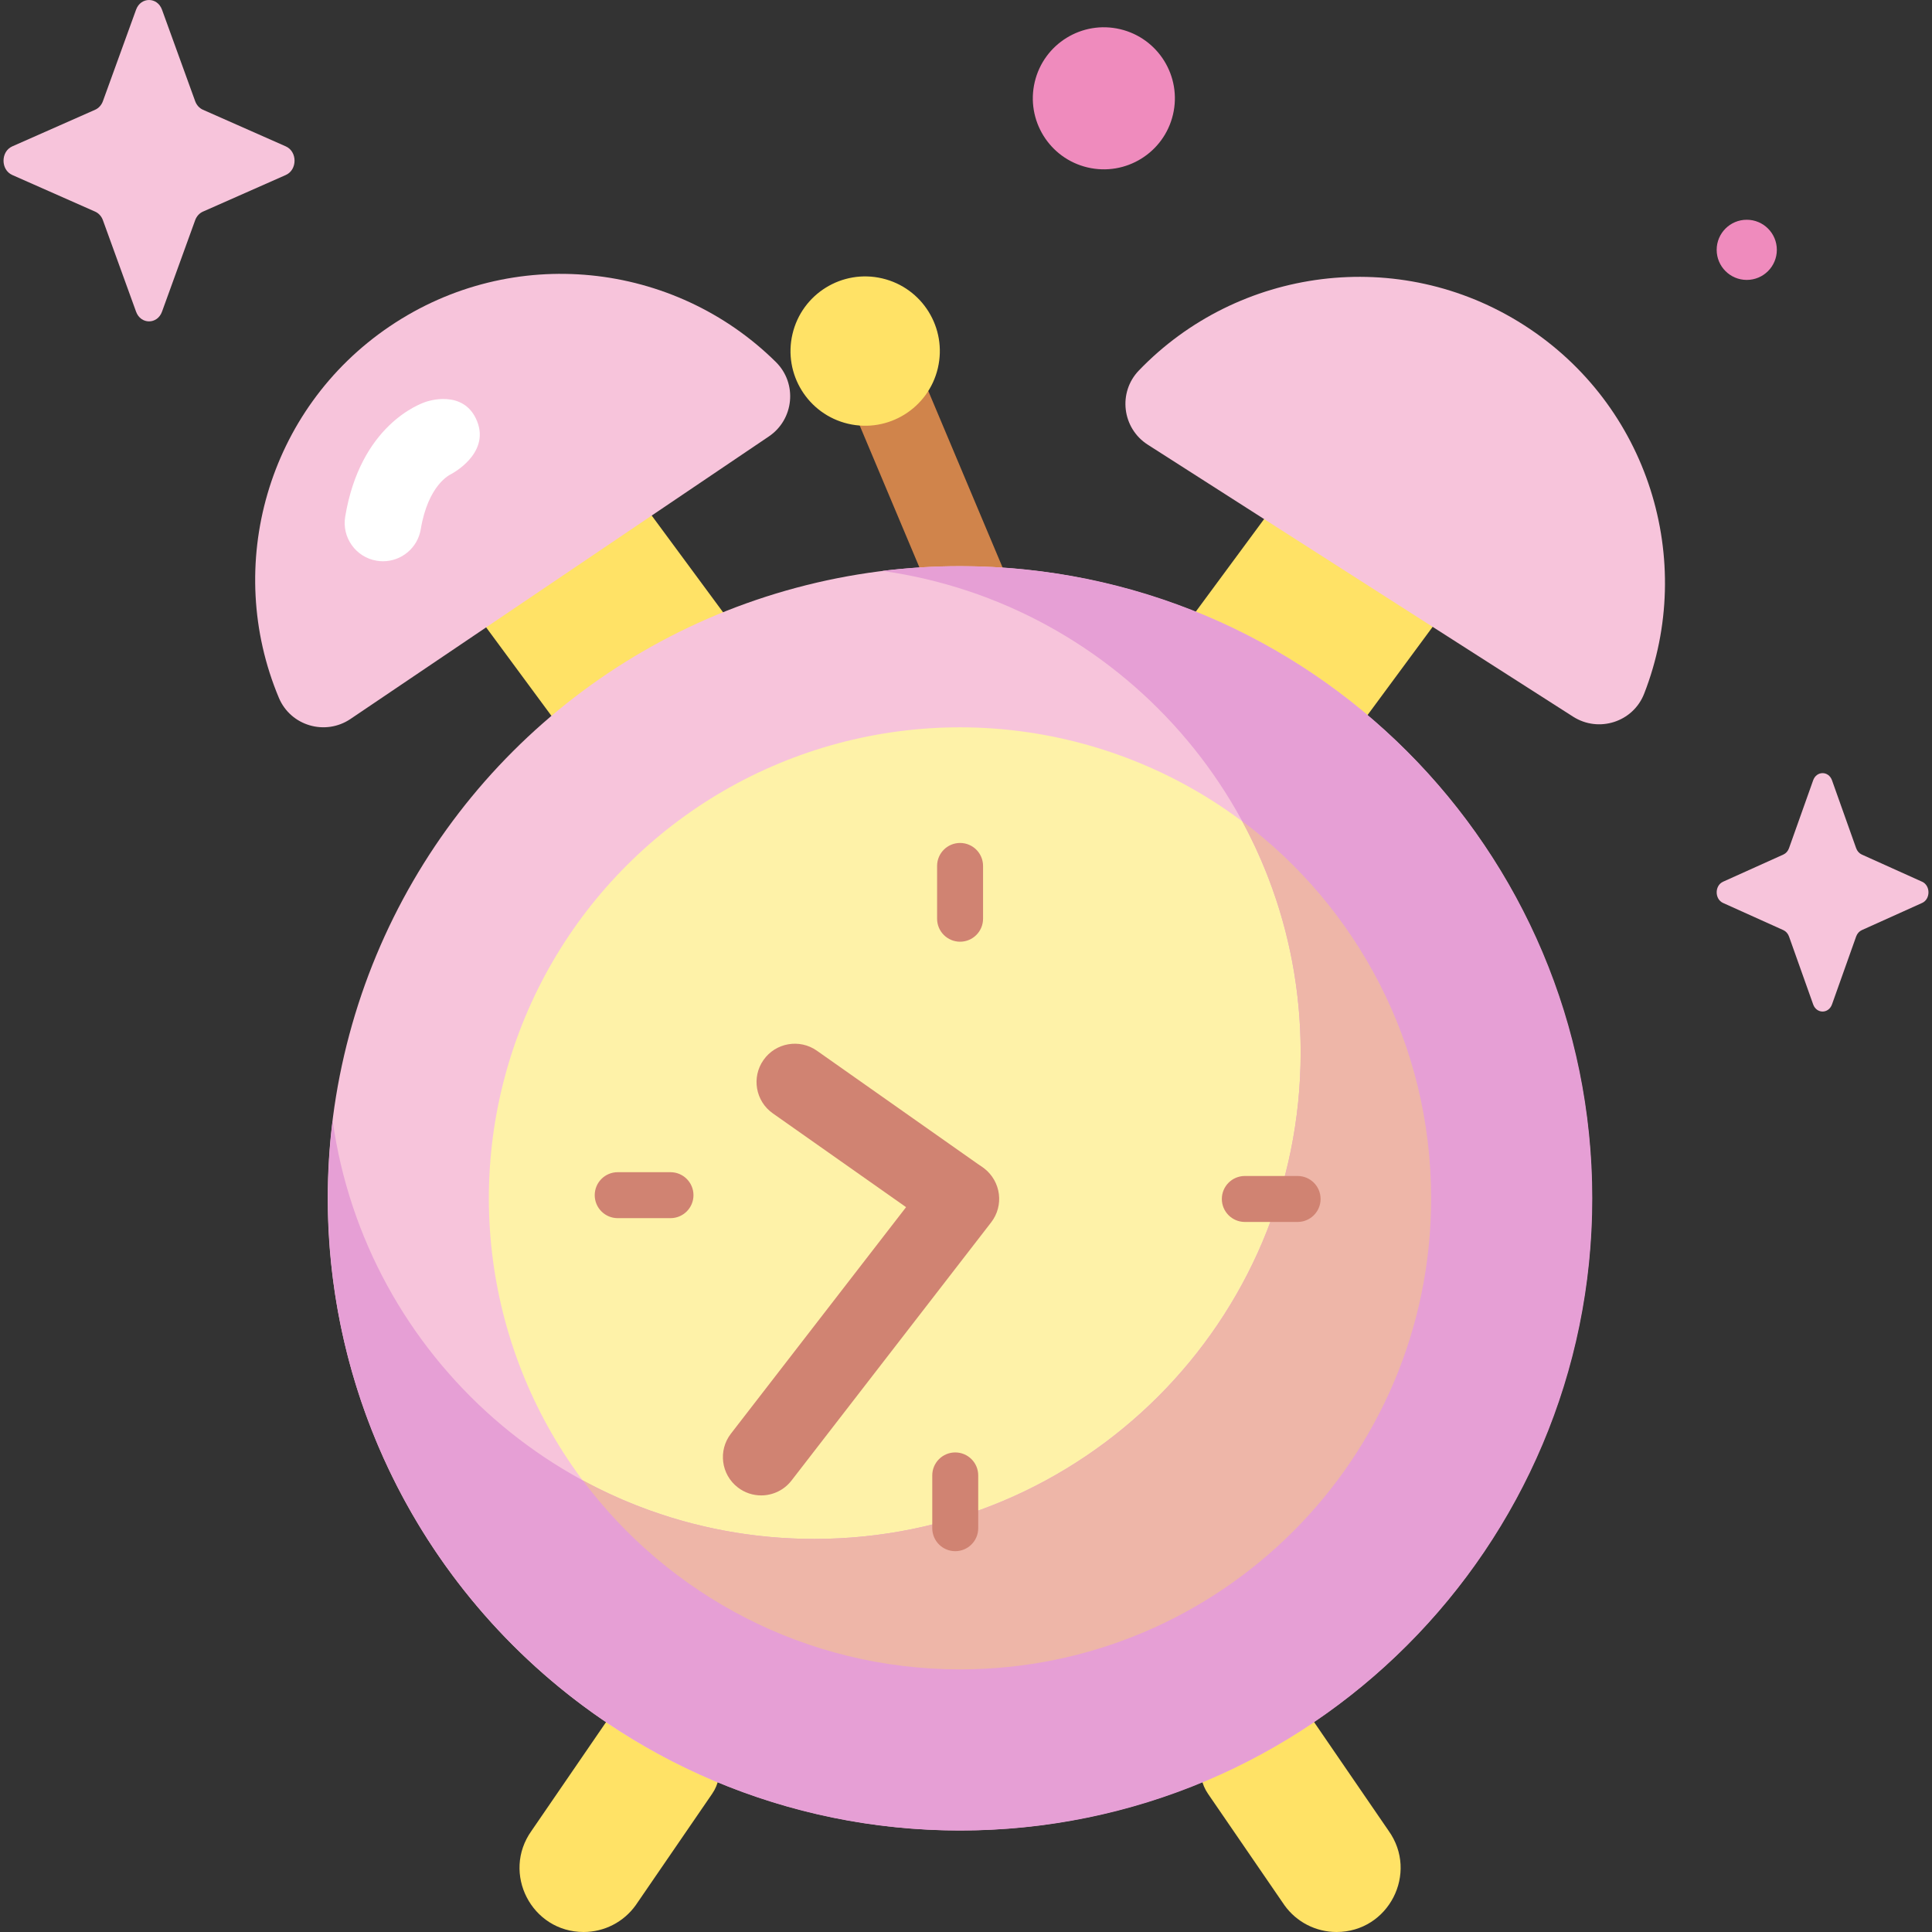 <svg id="Capa_1" enable-background="new 0 0 512 512" height="512" viewBox="0 0 512 512" width="512" xmlns="http://www.w3.org/2000/svg"><rect x="0" y="0" width="512" height="512" fill="#333333" stroke="none"/><g><g><path d="m129.7 124.251h52.874v69.233h-52.874z" fill="#ffe266" transform="matrix(.805 -.594 .594 .805 -63.821 123.708)"/><path d="m325.868 124.251h52.874v69.233h-52.874z" fill="#ffe266" transform="matrix(-.805 -.594 .594 -.805 541.511 495.852)"/><g fill="#f7c4db"><path d="m203.754 115.662c6.689-4.517 7.607-14.04 1.868-19.717-26.917-26.628-69.73-31.483-102.306-9.484-32.585 22.005-44.073 63.547-29.411 98.469 3.12 7.431 12.299 10.115 18.978 5.604z"/><path d="m304.172 117.846c-6.8-4.349-7.956-13.845-2.361-19.664 26.242-27.293 68.92-33.219 102.036-12.042 33.125 21.182 45.65 62.424 31.867 97.702-2.933 7.507-12.042 10.419-18.832 6.077z"/></g><g><path d="m234.515 95.543h20.299v62.558h-20.299z" fill="#d0844b" transform="matrix(.922 -.388 .388 .922 -30.035 104.804)"/></g><ellipse cx="229.181" cy="93.139" fill="#ffe266" rx="19.774" ry="19.774" transform="matrix(.229 -.974 .974 .229 86.079 294.933)"/><g fill="#ffe266"><path d="m154.669 512c-13.806 0-21.831-15.613-13.794-26.839l19.919-29.051c3.456-5.041 10.357-6.303 15.374-2.812l9.769 6.798c4.969 3.458 6.216 10.278 2.792 15.27l-20.265 29.544c-3.186 4.45-8.323 7.09-13.795 7.09z"/><path d="m354.191 512c13.806 0 21.831-15.613 13.794-26.839l-19.918-29.051c-3.457-5.041-10.357-6.303-15.374-2.812l-9.769 6.798c-4.969 3.458-6.216 10.278-2.792 15.27l20.266 29.544c3.185 4.45 8.321 7.09 13.793 7.09z"/></g><ellipse cx="254.43" cy="317.571" fill="#f7c4db" rx="167.537" ry="167.537" transform="matrix(.707 -.707 .707 .707 -150.036 272.924)"/><g fill="#fef2a8"><ellipse cx="254.43" cy="317.571" rx="124.833" ry="124.833" transform="matrix(.707 -.707 .707 .707 -150.036 272.924)"/><path d="m201.726 386.149 52.914-68.428"/><path d="m210.64 286.749 43.79 30.822"/></g><path d="m254.43 150.033c-6.976 0-13.85.434-20.603 1.262 62.65 8.773 110.865 62.57 110.865 127.638 0 71.189-57.711 128.9-128.9 128.9-65.068 0-118.865-48.215-127.638-110.865-.828 6.752-1.262 13.626-1.262 20.603 0 92.528 75.009 167.537 167.537 167.537s167.537-75.009 167.537-167.537c.001-92.529-75.007-167.538-167.536-167.538z" fill="#e69fd5"/><path d="m329.176 217.58c9.894 18.243 15.516 39.14 15.516 61.353 0 71.189-57.711 128.9-128.9 128.9-22.213 0-43.11-5.622-61.353-15.516 22.768 30.408 59.08 50.087 99.99 50.087 68.944 0 124.834-55.89 124.834-124.833.001-40.91-19.679-77.223-50.087-99.991z" fill="#eeb6a8"/><g><g><path d="m201.719 396.299c-2.169 0-4.354-.692-6.202-2.121-4.435-3.429-5.249-9.804-1.82-14.238l52.915-68.428c3.428-4.433 9.804-5.249 14.238-1.82s5.249 9.804 1.82 14.238l-52.915 68.428c-2 2.586-5.002 3.941-8.036 3.941z" fill="#d08372"/></g><g><path d="m254.421 327.721c-2.019 0-4.057-.601-5.833-1.851l-43.79-30.822c-4.584-3.226-5.684-9.558-2.458-14.142 3.225-4.583 9.558-5.685 14.142-2.458l43.79 30.822c4.584 3.226 5.684 9.558 2.458 14.142-1.976 2.808-5.117 4.309-8.309 4.309z" fill="#d08372"/></g></g><g><path d="m254.43 249.563c-3.363 0-6.09-2.727-6.09-6.09v-13.991c0-3.363 2.727-6.09 6.09-6.09s6.09 2.727 6.09 6.09v13.991c0 3.363-2.727 6.09-6.09 6.09z" fill="#d08372"/></g><g><path d="m343.881 323.829h-13.99c-3.363 0-6.09-2.727-6.09-6.09s2.727-6.09 6.09-6.09h13.99c3.363 0 6.09 2.727 6.09 6.09s-2.727 6.09-6.09 6.09z" fill="#d08372"/></g><g><path d="m253.149 411.079c-3.363 0-6.09-2.727-6.09-6.09v-13.99c0-3.363 2.727-6.09 6.09-6.09s6.09 2.727 6.09 6.09v13.99c0 3.364-2.727 6.09-6.09 6.09z" fill="#d08372"/></g><g><path d="m177.688 322.823h-13.99c-3.363 0-6.09-2.727-6.09-6.09s2.727-6.09 6.09-6.09h13.99c3.363 0 6.09 2.727 6.09 6.09s-2.727 6.09-6.09 6.09z" fill="#d08372"/></g><g><path d="m101.506 148.739c-.553 0-1.112-.045-1.675-.139-5.53-.918-9.268-6.145-8.35-11.675 4.019-24.203 19.69-29.892 21.464-30.46 0 0 10.015-3.587 13.505 5.199s-7.155 14.097-6.895 13.985c-.247.106-6.081 2.746-8.049 14.602-.825 4.966-5.126 8.488-10 8.488z" fill="#fff"/></g></g><g><path d="m42.933 2.569 8.787 24.241c.376 1.038 1.121 1.86 2.061 2.276l21.952 9.703c3.101 1.371 3.101 6.219 0 7.59l-21.952 9.703c-.94.415-1.685 1.238-2.061 2.276l-8.787 24.241c-1.241 3.425-5.632 3.425-6.873 0l-8.787-24.241c-.376-1.038-1.121-1.86-2.061-2.276l-21.952-9.704c-3.101-1.371-3.101-6.219 0-7.59l21.952-9.703c.94-.416 1.685-1.238 2.061-2.276l8.787-24.24c1.242-3.425 5.632-3.425 6.873 0z" fill="#f7c4db"/><ellipse cx="292.466" cy="25.973" fill="#ef8bbd" rx="18.825" ry="18.825" transform="matrix(.23 -.973 .973 .23 199.993 304.648)"/><path d="m470.881 66.21c0 4.403-3.569 7.972-7.972 7.972s-7.972-3.569-7.972-7.972 3.569-7.972 7.972-7.972 7.972 3.569 7.972 7.972z" fill="#ef8bbd"/><path d="m485.503 206.795 6.395 17.982c.274.77.816 1.38 1.5 1.688l15.976 7.198c2.257 1.017 2.257 4.613 0 5.63l-15.976 7.198c-.684.308-1.226.918-1.5 1.688l-6.395 17.982c-.904 2.54-4.099 2.54-5.002 0l-6.395-17.982c-.274-.77-.816-1.38-1.5-1.688l-15.976-7.198c-2.257-1.017-2.257-4.613 0-5.63l15.976-7.198c.684-.308 1.226-.918 1.5-1.688l6.395-17.982c.904-2.54 4.099-2.54 5.002 0z" fill="#f7c4db"/></g></g></svg>